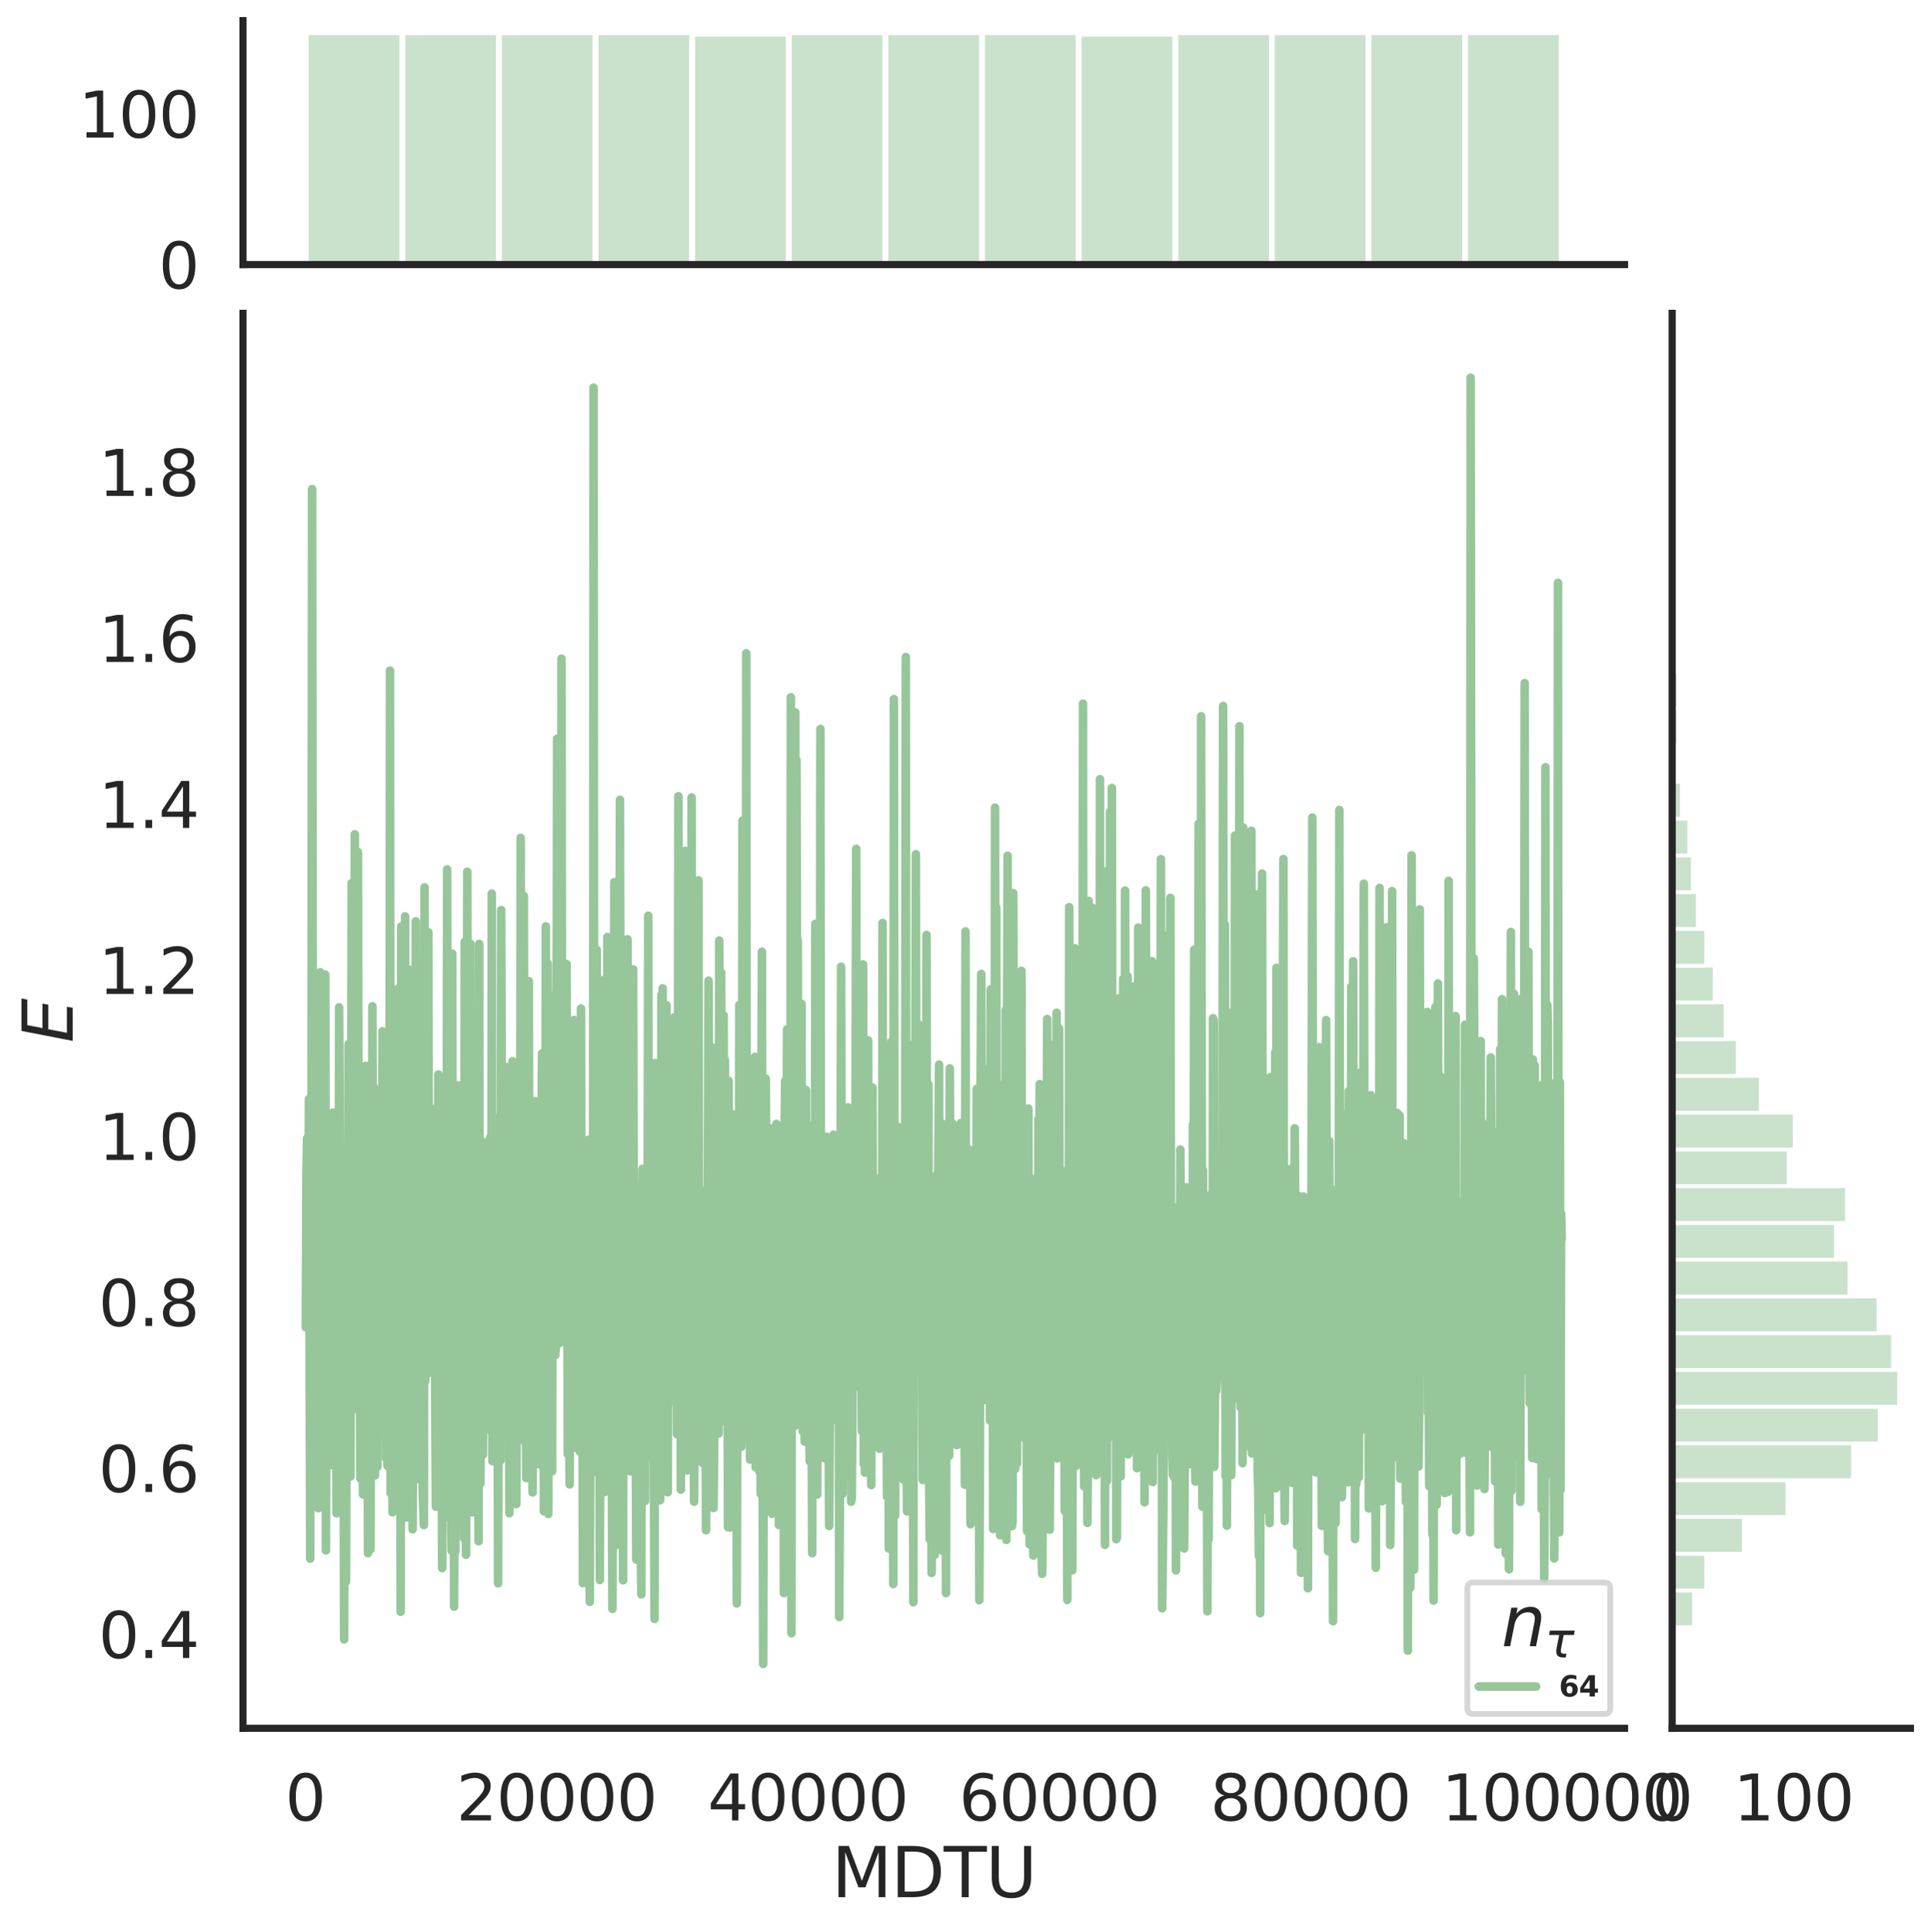 <?xml version="1.0" encoding="utf-8" standalone="no"?>
<!DOCTYPE svg PUBLIC "-//W3C//DTD SVG 1.1//EN"
  "http://www.w3.org/Graphics/SVG/1.1/DTD/svg11.dtd">
<svg height="675.079pt" version="1.1" viewBox="0 0 674.774 675.079" width="674.774pt" xmlns="http://www.w3.org/2000/svg" xmlns:xlink="http://www.w3.org/1999/xlink">
 <defs>
  <style type="text/css">*{stroke-linecap:butt;stroke-linejoin:round;}</style>
 </defs>
 <g id="figure_1">
  <g id="patch_1">
   <path d="M 0 675.079 
L 674.774 675.079 
L 674.774 0 
L 0 0 
z
" style="fill:#ffffff;"/>
  </g>
  <g id="axes_1">
   <g id="patch_2">
    <path d="M 84.914 603.86 
L 567.69 603.86 
L 567.69 109.485 
L 84.914 109.485 
z
" style="fill:none;"/>
   </g>
   <g id="matplotlib.axis_1">
    <g id="xtick_1">
     <g id="text_1">
      <!-- 0 -->
      <g style="fill:#262626;" transform="translate(99.64 636.077)scale(0.22 -0.22)">
       <defs>
        <path d="M 2034 4250 
Q 1547 4250 1301 3770 
Q 1056 3291 1056 2328 
Q 1056 1369 1301 889 
Q 1547 409 2034 409 
Q 2525 409 2770 889 
Q 3016 1369 3016 2328 
Q 3016 3291 2770 3770 
Q 2525 4250 2034 4250 
z
M 2034 4750 
Q 2819 4750 3233 4129 
Q 3647 3509 3647 2328 
Q 3647 1150 3233 529 
Q 2819 -91 2034 -91 
Q 1250 -91 836 529 
Q 422 1150 422 2328 
Q 422 3509 836 4129 
Q 1250 4750 2034 4750 
z
" id="DejaVuSans-30" transform="scale(0.016)"/>
       </defs>
       <use xlink:href="#DejaVuSans-30"/>
      </g>
     </g>
    </g>
    <g id="xtick_2">
     <g id="text_2">
      <!-- 20000 -->
      <g style="fill:#262626;" transform="translate(159.467 636.077)scale(0.22 -0.22)">
       <defs>
        <path d="M 1228 531 
L 3431 531 
L 3431 0 
L 469 0 
L 469 531 
Q 828 903 1448 1529 
Q 2069 2156 2228 2338 
Q 2531 2678 2651 2914 
Q 2772 3150 2772 3378 
Q 2772 3750 2511 3984 
Q 2250 4219 1831 4219 
Q 1534 4219 1204 4116 
Q 875 4013 500 3803 
L 500 4441 
Q 881 4594 1212 4672 
Q 1544 4750 1819 4750 
Q 2544 4750 2975 4387 
Q 3406 4025 3406 3419 
Q 3406 3131 3298 2873 
Q 3191 2616 2906 2266 
Q 2828 2175 2409 1742 
Q 1991 1309 1228 531 
z
" id="DejaVuSans-32" transform="scale(0.016)"/>
       </defs>
       <use xlink:href="#DejaVuSans-32"/>
       <use x="63.623" xlink:href="#DejaVuSans-30"/>
       <use x="127.246" xlink:href="#DejaVuSans-30"/>
       <use x="190.869" xlink:href="#DejaVuSans-30"/>
       <use x="254.492" xlink:href="#DejaVuSans-30"/>
      </g>
     </g>
    </g>
    <g id="xtick_3">
     <g id="text_3">
      <!-- 40000 -->
      <g style="fill:#262626;" transform="translate(247.288 636.077)scale(0.22 -0.22)">
       <defs>
        <path d="M 2419 4116 
L 825 1625 
L 2419 1625 
L 2419 4116 
z
M 2253 4666 
L 3047 4666 
L 3047 1625 
L 3713 1625 
L 3713 1100 
L 3047 1100 
L 3047 0 
L 2419 0 
L 2419 1100 
L 313 1100 
L 313 1709 
L 2253 4666 
z
" id="DejaVuSans-34" transform="scale(0.016)"/>
       </defs>
       <use xlink:href="#DejaVuSans-34"/>
       <use x="63.623" xlink:href="#DejaVuSans-30"/>
       <use x="127.246" xlink:href="#DejaVuSans-30"/>
       <use x="190.869" xlink:href="#DejaVuSans-30"/>
       <use x="254.492" xlink:href="#DejaVuSans-30"/>
      </g>
     </g>
    </g>
    <g id="xtick_4">
     <g id="text_4">
      <!-- 60000 -->
      <g style="fill:#262626;" transform="translate(335.109 636.077)scale(0.22 -0.22)">
       <defs>
        <path d="M 2113 2584 
Q 1688 2584 1439 2293 
Q 1191 2003 1191 1497 
Q 1191 994 1439 701 
Q 1688 409 2113 409 
Q 2538 409 2786 701 
Q 3034 994 3034 1497 
Q 3034 2003 2786 2293 
Q 2538 2584 2113 2584 
z
M 3366 4563 
L 3366 3988 
Q 3128 4100 2886 4159 
Q 2644 4219 2406 4219 
Q 1781 4219 1451 3797 
Q 1122 3375 1075 2522 
Q 1259 2794 1537 2939 
Q 1816 3084 2150 3084 
Q 2853 3084 3261 2657 
Q 3669 2231 3669 1497 
Q 3669 778 3244 343 
Q 2819 -91 2113 -91 
Q 1303 -91 875 529 
Q 447 1150 447 2328 
Q 447 3434 972 4092 
Q 1497 4750 2381 4750 
Q 2619 4750 2861 4703 
Q 3103 4656 3366 4563 
z
" id="DejaVuSans-36" transform="scale(0.016)"/>
       </defs>
       <use xlink:href="#DejaVuSans-36"/>
       <use x="63.623" xlink:href="#DejaVuSans-30"/>
       <use x="127.246" xlink:href="#DejaVuSans-30"/>
       <use x="190.869" xlink:href="#DejaVuSans-30"/>
       <use x="254.492" xlink:href="#DejaVuSans-30"/>
      </g>
     </g>
    </g>
    <g id="xtick_5">
     <g id="text_5">
      <!-- 80000 -->
      <g style="fill:#262626;" transform="translate(422.93 636.077)scale(0.22 -0.22)">
       <defs>
        <path d="M 2034 2216 
Q 1584 2216 1326 1975 
Q 1069 1734 1069 1313 
Q 1069 891 1326 650 
Q 1584 409 2034 409 
Q 2484 409 2743 651 
Q 3003 894 3003 1313 
Q 3003 1734 2745 1975 
Q 2488 2216 2034 2216 
z
M 1403 2484 
Q 997 2584 770 2862 
Q 544 3141 544 3541 
Q 544 4100 942 4425 
Q 1341 4750 2034 4750 
Q 2731 4750 3128 4425 
Q 3525 4100 3525 3541 
Q 3525 3141 3298 2862 
Q 3072 2584 2669 2484 
Q 3125 2378 3379 2068 
Q 3634 1759 3634 1313 
Q 3634 634 3220 271 
Q 2806 -91 2034 -91 
Q 1263 -91 848 271 
Q 434 634 434 1313 
Q 434 1759 690 2068 
Q 947 2378 1403 2484 
z
M 1172 3481 
Q 1172 3119 1398 2916 
Q 1625 2713 2034 2713 
Q 2441 2713 2670 2916 
Q 2900 3119 2900 3481 
Q 2900 3844 2670 4047 
Q 2441 4250 2034 4250 
Q 1625 4250 1398 4047 
Q 1172 3844 1172 3481 
z
" id="DejaVuSans-38" transform="scale(0.016)"/>
       </defs>
       <use xlink:href="#DejaVuSans-38"/>
       <use x="63.623" xlink:href="#DejaVuSans-30"/>
       <use x="127.246" xlink:href="#DejaVuSans-30"/>
       <use x="190.869" xlink:href="#DejaVuSans-30"/>
       <use x="254.492" xlink:href="#DejaVuSans-30"/>
      </g>
     </g>
    </g>
    <g id="xtick_6">
     <g id="text_6">
      <!-- 100000 -->
      <g style="fill:#262626;" transform="translate(503.753 636.077)scale(0.22 -0.22)">
       <defs>
        <path d="M 794 531 
L 1825 531 
L 1825 4091 
L 703 3866 
L 703 4441 
L 1819 4666 
L 2450 4666 
L 2450 531 
L 3481 531 
L 3481 0 
L 794 0 
L 794 531 
z
" id="DejaVuSans-31" transform="scale(0.016)"/>
       </defs>
       <use xlink:href="#DejaVuSans-31"/>
       <use x="63.623" xlink:href="#DejaVuSans-30"/>
       <use x="127.246" xlink:href="#DejaVuSans-30"/>
       <use x="190.869" xlink:href="#DejaVuSans-30"/>
       <use x="254.492" xlink:href="#DejaVuSans-30"/>
       <use x="318.115" xlink:href="#DejaVuSans-30"/>
      </g>
     </g>
    </g>
    <g id="text_7">
     <!-- MDTU -->
     <g style="fill:#262626;" transform="translate(290.596 662.888)scale(0.24 -0.24)">
      <defs>
       <path d="M 628 4666 
L 1569 4666 
L 2759 1491 
L 3956 4666 
L 4897 4666 
L 4897 0 
L 4281 0 
L 4281 4097 
L 3078 897 
L 2444 897 
L 1241 4097 
L 1241 0 
L 628 0 
L 628 4666 
z
" id="DejaVuSans-4d" transform="scale(0.016)"/>
       <path d="M 1259 4147 
L 1259 519 
L 2022 519 
Q 2988 519 3436 956 
Q 3884 1394 3884 2338 
Q 3884 3275 3436 3711 
Q 2988 4147 2022 4147 
L 1259 4147 
z
M 628 4666 
L 1925 4666 
Q 3281 4666 3915 4102 
Q 4550 3538 4550 2338 
Q 4550 1131 3912 565 
Q 3275 0 1925 0 
L 628 0 
L 628 4666 
z
" id="DejaVuSans-44" transform="scale(0.016)"/>
       <path d="M -19 4666 
L 3928 4666 
L 3928 4134 
L 2272 4134 
L 2272 0 
L 1638 0 
L 1638 4134 
L -19 4134 
L -19 4666 
z
" id="DejaVuSans-54" transform="scale(0.016)"/>
       <path d="M 556 4666 
L 1191 4666 
L 1191 1831 
Q 1191 1081 1462 751 
Q 1734 422 2344 422 
Q 2950 422 3222 751 
Q 3494 1081 3494 1831 
L 3494 4666 
L 4128 4666 
L 4128 1753 
Q 4128 841 3676 375 
Q 3225 -91 2344 -91 
Q 1459 -91 1007 375 
Q 556 841 556 1753 
L 556 4666 
z
" id="DejaVuSans-55" transform="scale(0.016)"/>
      </defs>
      <use xlink:href="#DejaVuSans-4d"/>
      <use x="86.279" xlink:href="#DejaVuSans-44"/>
      <use x="163.281" xlink:href="#DejaVuSans-54"/>
      <use x="224.365" xlink:href="#DejaVuSans-55"/>
     </g>
    </g>
   </g>
   <g id="matplotlib.axis_2">
    <g id="ytick_1">
     <g id="text_8">
      <!-- 0.4 -->
      <g style="fill:#262626;" transform="translate(34.428 579.322)scale(0.22 -0.22)">
       <defs>
        <path d="M 684 794 
L 1344 794 
L 1344 0 
L 684 0 
L 684 794 
z
" id="DejaVuSans-2e" transform="scale(0.016)"/>
       </defs>
       <use xlink:href="#DejaVuSans-30"/>
       <use x="63.623" xlink:href="#DejaVuSans-2e"/>
       <use x="95.41" xlink:href="#DejaVuSans-34"/>
      </g>
     </g>
    </g>
    <g id="ytick_2">
     <g id="text_9">
      <!-- 0.6 -->
      <g style="fill:#262626;" transform="translate(34.428 521.314)scale(0.22 -0.22)">
       <use xlink:href="#DejaVuSans-30"/>
       <use x="63.623" xlink:href="#DejaVuSans-2e"/>
       <use x="95.41" xlink:href="#DejaVuSans-36"/>
      </g>
     </g>
    </g>
    <g id="ytick_3">
     <g id="text_10">
      <!-- 0.8 -->
      <g style="fill:#262626;" transform="translate(34.428 463.305)scale(0.22 -0.22)">
       <use xlink:href="#DejaVuSans-30"/>
       <use x="63.623" xlink:href="#DejaVuSans-2e"/>
       <use x="95.41" xlink:href="#DejaVuSans-38"/>
      </g>
     </g>
    </g>
    <g id="ytick_4">
     <g id="text_11">
      <!-- 1.0 -->
      <g style="fill:#262626;" transform="translate(34.428 405.297)scale(0.22 -0.22)">
       <use xlink:href="#DejaVuSans-31"/>
       <use x="63.623" xlink:href="#DejaVuSans-2e"/>
       <use x="95.41" xlink:href="#DejaVuSans-30"/>
      </g>
     </g>
    </g>
    <g id="ytick_5">
     <g id="text_12">
      <!-- 1.2 -->
      <g style="fill:#262626;" transform="translate(34.428 347.289)scale(0.22 -0.22)">
       <use xlink:href="#DejaVuSans-31"/>
       <use x="63.623" xlink:href="#DejaVuSans-2e"/>
       <use x="95.41" xlink:href="#DejaVuSans-32"/>
      </g>
     </g>
    </g>
    <g id="ytick_6">
     <g id="text_13">
      <!-- 1.4 -->
      <g style="fill:#262626;" transform="translate(34.428 289.28)scale(0.22 -0.22)">
       <use xlink:href="#DejaVuSans-31"/>
       <use x="63.623" xlink:href="#DejaVuSans-2e"/>
       <use x="95.41" xlink:href="#DejaVuSans-34"/>
      </g>
     </g>
    </g>
    <g id="ytick_7">
     <g id="text_14">
      <!-- 1.6 -->
      <g style="fill:#262626;" transform="translate(34.428 231.272)scale(0.22 -0.22)">
       <use xlink:href="#DejaVuSans-31"/>
       <use x="63.623" xlink:href="#DejaVuSans-2e"/>
       <use x="95.41" xlink:href="#DejaVuSans-36"/>
      </g>
     </g>
    </g>
    <g id="ytick_8">
     <g id="text_15">
      <!-- 1.8 -->
      <g style="fill:#262626;" transform="translate(34.428 173.263)scale(0.22 -0.22)">
       <use xlink:href="#DejaVuSans-31"/>
       <use x="63.623" xlink:href="#DejaVuSans-2e"/>
       <use x="95.41" xlink:href="#DejaVuSans-38"/>
      </g>
     </g>
    </g>
    <g id="text_16">
     <!-- $E$ -->
     <g style="fill:#262626;" transform="translate(25.436 364.352)rotate(-90)scale(0.24 -0.24)">
      <defs>
       <path d="M 1081 4666 
L 4031 4666 
L 3928 4134 
L 1606 4134 
L 1338 2753 
L 3566 2753 
L 3463 2222 
L 1234 2222 
L 909 531 
L 3284 531 
L 3181 0 
L 172 0 
L 1081 4666 
z
" id="DejaVuSans-Oblique-45" transform="scale(0.016)"/>
      </defs>
      <use transform="translate(0 0.094)" xlink:href="#DejaVuSans-Oblique-45"/>
     </g>
    </g>
   </g>
   <g id="line2d_1">
    <path clip-path="url(#p101d3e3a4e)" d="M 106.859 463.78 
L 107.078 411.386 
L 107.298 397.753 
L 107.517 435.471 
L 107.737 444.17 
L 107.956 384.038 
L 108.396 544.611 
L 108.615 408.781 
L 108.835 404.137 
L 109.054 170.872 
L 109.274 355.616 
L 109.493 399.92 
L 109.713 514.421 
L 109.932 519.199 
L 110.372 378.316 
L 110.591 487.329 
L 110.811 391.553 
L 111.25 526.97 
L 111.689 432.684 
L 111.908 339.708 
L 112.128 498.087 
L 112.348 409.56 
L 112.567 387.756 
L 112.787 468.236 
L 113.006 380.24 
L 113.226 404.99 
L 113.445 513.756 
L 113.665 340.522 
L 113.884 541.72 
L 114.324 394.089 
L 114.543 402.789 
L 114.763 452.589 
L 114.982 441.746 
L 115.202 481.755 
L 115.641 418.116 
L 115.86 453.803 
L 116.08 511.916 
L 116.299 388.744 
L 116.519 478.472 
L 116.739 442.951 
L 116.958 429.4 
L 117.178 474.768 
L 117.397 417.764 
L 117.617 528.775 
L 117.836 476.683 
L 118.056 473.758 
L 118.275 516.272 
L 118.495 351.98 
L 118.715 398.724 
L 118.934 512.947 
L 119.154 458.318 
L 119.373 527.247 
L 119.593 411.209 
L 119.812 404.02 
L 120.251 572.814 
L 120.471 434.242 
L 120.691 446.826 
L 120.91 552.565 
L 121.13 470.377 
L 121.349 493.962 
L 121.569 502.33 
L 121.788 364.856 
L 122.008 508.017 
L 122.227 451.869 
L 122.447 515.923 
L 122.886 308.553 
L 123.106 492.742 
L 123.325 361.597 
L 123.545 418.624 
L 123.764 430.017 
L 123.984 291.5 
L 124.203 461.062 
L 124.423 454.203 
L 124.643 334.047 
L 124.862 429.131 
L 125.082 297.701 
L 125.301 401.238 
L 125.521 387.998 
L 125.74 476.461 
L 125.96 516.638 
L 126.179 455.883 
L 126.399 482.531 
L 126.618 443.771 
L 126.838 522.147 
L 127.058 449.378 
L 127.277 511.568 
L 127.497 476.45 
L 127.716 372.415 
L 128.155 484.384 
L 128.375 464.383 
L 128.594 542.682 
L 128.814 494.973 
L 129.034 392.373 
L 129.253 497.242 
L 129.473 541.33 
L 129.692 453.579 
L 129.912 499.664 
L 130.131 351.587 
L 130.351 432.862 
L 130.57 379.771 
L 131.01 515.553 
L 131.229 448.744 
L 131.449 446.292 
L 131.668 381.301 
L 131.888 512.505 
L 132.107 443.906 
L 132.327 450.62 
L 132.546 439.878 
L 132.766 440.292 
L 132.986 437.061 
L 133.205 467.006 
L 133.425 462.731 
L 133.644 360.348 
L 133.864 475.648 
L 134.083 420.617 
L 134.303 477.972 
L 134.522 393.649 
L 134.742 431.598 
L 134.962 509.619 
L 135.181 451.537 
L 135.401 512.15 
L 135.62 406.178 
L 135.84 500.44 
L 136.059 496.094 
L 136.279 234.321 
L 136.498 521.704 
L 136.718 436.183 
L 136.937 445.761 
L 137.157 528.401 
L 137.377 488.789 
L 137.596 480.981 
L 137.816 483.021 
L 138.035 384.628 
L 138.474 519.319 
L 138.913 440.388 
L 139.133 345.39 
L 139.353 471.015 
L 139.572 433.797 
L 139.792 461.008 
L 140.011 563.148 
L 140.231 323.722 
L 140.67 483.713 
L 140.889 342.098 
L 141.109 338.877 
L 141.329 482.258 
L 141.548 320.175 
L 141.768 530.29 
L 142.207 496.276 
L 142.426 510.44 
L 142.646 426.306 
L 142.865 472.064 
L 143.085 338.806 
L 143.305 504.797 
L 143.524 461.794 
L 143.744 459.998 
L 143.963 509.892 
L 144.183 534.336 
L 144.402 488.251 
L 144.841 460.432 
L 145.061 494.248 
L 145.281 321.936 
L 145.5 395.108 
L 145.72 403.182 
L 145.939 516.758 
L 146.159 375.616 
L 146.378 493.092 
L 146.598 505.654 
L 146.817 424.434 
L 147.037 482.838 
L 147.256 507.591 
L 147.476 400.123 
L 147.696 521.259 
L 148.135 532.881 
L 148.354 310.026 
L 148.574 482.685 
L 148.793 455.918 
L 149.013 445.082 
L 149.232 469.053 
L 149.452 479.924 
L 149.672 325.691 
L 149.891 433.508 
L 150.111 460.891 
L 150.55 416.582 
L 150.769 471.771 
L 150.989 403.543 
L 151.208 477.86 
L 151.428 406.609 
L 151.648 443.012 
L 151.867 387.558 
L 152.087 485.313 
L 152.306 526.436 
L 152.526 434.83 
L 152.745 525.218 
L 152.965 515.966 
L 153.184 375.415 
L 153.624 505.106 
L 154.063 424.765 
L 154.502 547.895 
L 154.721 523.68 
L 154.941 458.628 
L 155.16 495.458 
L 155.38 494.847 
L 155.6 407.29 
L 155.819 492.783 
L 156.039 447.437 
L 156.258 303.771 
L 156.478 442.969 
L 156.697 339.518 
L 157.136 530.31 
L 157.356 461.952 
L 157.575 472.225 
L 157.795 541.77 
L 158.015 333.189 
L 158.234 453.914 
L 158.454 389.462 
L 158.673 561.38 
L 158.893 507.381 
L 159.112 542.06 
L 159.332 504.237 
L 159.551 496.627 
L 159.771 499.209 
L 159.991 475.784 
L 160.21 379.233 
L 160.649 462.64 
L 160.869 494.533 
L 161.088 449.784 
L 161.308 498.285 
L 161.527 485.406 
L 161.747 496.644 
L 161.967 490.119 
L 162.186 537.586 
L 162.406 329.033 
L 162.845 543.224 
L 163.284 304.581 
L 163.503 430.969 
L 163.723 493.004 
L 163.943 506.784 
L 164.162 436.463 
L 164.382 329.743 
L 164.601 438.653 
L 164.821 464.803 
L 165.04 528.442 
L 165.26 453.372 
L 165.479 454.559 
L 165.699 477.149 
L 165.919 436.328 
L 166.138 490.809 
L 166.358 450.576 
L 166.577 500.163 
L 166.797 462.188 
L 167.236 538.522 
L 167.455 329.81 
L 167.675 491.756 
L 167.894 518.374 
L 168.114 420.926 
L 168.334 415.836 
L 168.553 398.889 
L 168.773 508.297 
L 168.992 462.063 
L 169.212 459.557 
L 169.431 443.348 
L 169.651 444.972 
L 169.87 493.77 
L 170.31 435.257 
L 170.529 437.386 
L 170.749 438.144 
L 170.968 426.009 
L 171.188 398.036 
L 171.407 397.15 
L 171.627 500.05 
L 171.846 312.211 
L 172.066 510.522 
L 172.286 390.16 
L 172.505 491.272 
L 172.725 499.433 
L 172.944 488.879 
L 173.164 492.507 
L 173.383 485.343 
L 173.603 434.509 
L 173.822 450.55 
L 174.042 553.231 
L 174.262 459.168 
L 174.481 460.835 
L 174.701 408.206 
L 174.92 510.274 
L 175.14 318.003 
L 175.359 388.384 
L 175.579 388.739 
L 175.798 401.15 
L 176.018 373.672 
L 176.238 424.464 
L 176.677 450.123 
L 177.116 372.842 
L 177.335 451.355 
L 177.555 382.242 
L 177.774 421.438 
L 177.994 528.732 
L 178.213 426.124 
L 178.433 421.543 
L 178.653 461.789 
L 178.872 396.898 
L 179.092 370.796 
L 179.311 511.945 
L 179.531 441.989 
L 179.75 499.946 
L 179.97 518.585 
L 180.189 435.907 
L 180.409 525.547 
L 180.629 470.78 
L 180.848 489.091 
L 181.287 414.075 
L 181.507 464.315 
L 181.726 462.615 
L 181.946 292.763 
L 182.165 424.364 
L 182.605 503.059 
L 183.044 313.033 
L 183.263 441.227 
L 183.483 484.557 
L 183.702 489.273 
L 183.922 516.45 
L 184.141 472.695 
L 184.361 472.367 
L 184.581 434.903 
L 184.8 342.827 
L 185.02 477.242 
L 185.239 488.147 
L 185.459 385.902 
L 185.678 516.243 
L 185.898 474.952 
L 186.117 521.469 
L 186.337 410.159 
L 186.776 492.394 
L 186.996 384.744 
L 187.215 480.622 
L 187.435 394.653 
L 187.654 473.421 
L 187.874 452.784 
L 188.093 407.982 
L 188.313 415.542 
L 188.532 511.695 
L 188.752 433.427 
L 188.972 464.626 
L 189.191 398.71 
L 189.411 368.068 
L 189.63 371.926 
L 190.069 528.034 
L 190.289 447.586 
L 190.508 468.454 
L 190.728 323.68 
L 190.948 504.275 
L 191.387 336.678 
L 191.606 528.993 
L 191.826 347.317 
L 192.045 502.004 
L 192.265 468.806 
L 192.484 481.521 
L 192.704 422.528 
L 192.924 514.081 
L 193.143 391.638 
L 193.363 397.453 
L 193.582 447.198 
L 193.802 391.972 
L 194.021 473.496 
L 194.241 470.716 
L 194.46 388.397 
L 194.68 258.135 
L 195.119 465.848 
L 195.339 459.244 
L 195.558 469.304 
L 195.778 365.475 
L 195.997 425.015 
L 196.217 230.141 
L 196.436 431.905 
L 196.656 443.485 
L 196.876 441.153 
L 197.095 377.688 
L 197.315 443.955 
L 197.534 463.33 
L 197.754 456.323 
L 197.973 336.852 
L 198.412 508.149 
L 198.632 491.659 
L 198.851 499.37 
L 199.071 518.668 
L 199.291 431.585 
L 199.51 471.009 
L 199.73 399.439 
L 199.949 483.644 
L 200.169 468.147 
L 200.388 492.116 
L 200.608 356.42 
L 200.827 447.783 
L 201.047 404.586 
L 201.267 505.923 
L 201.486 406.393 
L 201.706 504.992 
L 201.925 425.03 
L 202.145 472.544 
L 202.364 473.558 
L 202.584 507.146 
L 203.023 352.372 
L 203.243 494.722 
L 203.462 421.267 
L 203.682 553.163 
L 204.121 404.201 
L 204.34 494.636 
L 204.56 515.805 
L 204.779 505.1 
L 204.999 438.701 
L 205.219 536.923 
L 205.438 419.343 
L 205.658 398.193 
L 205.877 525.626 
L 206.097 559.686 
L 206.316 498.861 
L 206.536 503.642 
L 206.755 462.188 
L 206.975 482.425 
L 207.195 514.469 
L 207.414 135.442 
L 207.634 416.773 
L 207.853 410.674 
L 208.073 490.804 
L 208.512 331.824 
L 208.731 465.854 
L 208.951 503.823 
L 209.17 428.049 
L 209.39 462.978 
L 209.61 552.095 
L 210.268 342.512 
L 210.488 474.5 
L 210.707 445.735 
L 210.927 499.571 
L 211.146 521.386 
L 211.366 458.187 
L 211.586 429.955 
L 211.805 448.886 
L 212.025 505.698 
L 212.244 327.387 
L 212.464 450.593 
L 212.683 454.346 
L 212.903 478.763 
L 213.122 458.52 
L 213.342 456.905 
L 213.562 454.309 
L 214.001 562.154 
L 214.22 513.219 
L 214.44 497.132 
L 214.659 308.219 
L 214.879 540.153 
L 215.098 484.538 
L 215.318 481.03 
L 215.538 467.584 
L 215.757 424.991 
L 215.977 490.611 
L 216.196 467.579 
L 216.635 279.452 
L 217.074 468.769 
L 217.294 341.303 
L 217.733 552.167 
L 217.953 404.821 
L 218.172 485.197 
L 218.611 421.425 
L 218.831 409.024 
L 219.05 407.851 
L 219.27 328.198 
L 219.489 499.053 
L 219.709 371.772 
L 219.929 486.971 
L 220.148 453.522 
L 220.368 514.091 
L 220.587 468.752 
L 220.807 484.91 
L 221.026 485.662 
L 221.246 338.688 
L 221.685 512.02 
L 221.905 444.329 
L 222.344 544.927 
L 222.563 417.17 
L 222.783 485.347 
L 223.002 511.518 
L 223.222 420.024 
L 223.661 487.484 
L 223.881 537.718 
L 224.1 557.079 
L 224.32 422.964 
L 224.539 408.409 
L 224.978 508.678 
L 225.198 487.66 
L 225.417 524.486 
L 225.637 416.794 
L 225.857 509.273 
L 226.296 431.997 
L 226.515 319.969 
L 226.735 487.889 
L 226.954 385.303 
L 227.174 414.918 
L 227.393 477.745 
L 227.613 497.564 
L 227.833 487.447 
L 228.052 496.469 
L 228.272 480.728 
L 228.491 503.121 
L 228.711 565.658 
L 228.93 371.422 
L 229.15 420.638 
L 229.369 422.079 
L 229.589 506.216 
L 229.808 465.186 
L 230.028 467.648 
L 230.248 446.029 
L 230.687 524.193 
L 230.906 515.213 
L 231.126 347.667 
L 231.345 413.005 
L 231.565 345.345 
L 231.784 485.3 
L 232.004 455.902 
L 232.224 477.689 
L 232.443 384.523 
L 232.663 417.523 
L 232.882 351.189 
L 233.102 470 
L 233.321 521.412 
L 233.76 421.827 
L 233.98 383.778 
L 234.2 421.503 
L 234.419 421.543 
L 234.639 489.383 
L 234.858 423.463 
L 235.297 459.666 
L 235.517 458.359 
L 235.736 355.406 
L 235.956 451.925 
L 236.176 470.557 
L 236.395 419.497 
L 236.615 501.169 
L 236.834 436.307 
L 237.054 278.194 
L 237.273 439.399 
L 237.493 327.706 
L 237.712 466.99 
L 237.932 520.487 
L 238.151 394.747 
L 238.371 509.561 
L 238.591 456.83 
L 238.81 467.053 
L 239.03 325.698 
L 239.249 451.289 
L 239.469 297.323 
L 239.908 436.485 
L 240.127 513.77 
L 240.347 471.742 
L 240.567 462.893 
L 240.786 444.146 
L 241.006 487.619 
L 241.225 430.244 
L 241.445 486.832 
L 241.664 278.609 
L 241.884 374.181 
L 242.543 524.698 
L 242.762 498.853 
L 242.982 377.888 
L 243.201 488.393 
L 243.421 486.325 
L 243.64 477.411 
L 243.86 441.737 
L 244.079 307.59 
L 244.299 485.604 
L 244.738 418.214 
L 245.177 496.854 
L 245.397 498.316 
L 245.616 511.263 
L 245.836 502.643 
L 246.055 479.477 
L 246.275 415.975 
L 246.495 461.015 
L 246.714 534.676 
L 247.153 481.728 
L 247.592 342.65 
L 247.812 422.757 
L 248.031 419.396 
L 248.47 470.909 
L 248.69 486.246 
L 248.91 366.02 
L 249.349 526.904 
L 249.568 503.905 
L 249.788 452.89 
L 250.007 489.794 
L 250.227 398.663 
L 250.446 453.041 
L 250.666 387.608 
L 250.886 398.651 
L 251.105 500.88 
L 251.325 328.648 
L 251.544 370.405 
L 251.764 458.352 
L 251.983 339.801 
L 252.203 374.068 
L 252.422 458.028 
L 252.642 371.628 
L 252.862 354.771 
L 253.081 445.627 
L 253.301 370.403 
L 253.52 420.153 
L 253.74 496.837 
L 254.179 456.084 
L 254.398 533.616 
L 254.618 377.656 
L 254.838 524.064 
L 255.057 533.729 
L 255.277 452.197 
L 255.716 511.457 
L 255.935 511.32 
L 256.155 389.392 
L 256.374 519.174 
L 256.594 514.57 
L 256.814 466.921 
L 257.033 469.342 
L 257.253 389.478 
L 257.472 560.244 
L 257.692 464.844 
L 258.131 479.05 
L 258.35 351.194 
L 258.57 366.464 
L 258.789 492.83 
L 259.009 505.538 
L 259.229 455.255 
L 259.448 286.741 
L 259.668 417.906 
L 259.887 481.312 
L 260.107 457.905 
L 260.326 418.942 
L 260.546 469.569 
L 260.765 228.248 
L 260.985 477.313 
L 261.205 473.984 
L 261.424 502.636 
L 261.644 478.521 
L 261.863 415.879 
L 262.083 509.964 
L 262.302 417.57 
L 262.741 507.381 
L 262.961 458.387 
L 263.181 491.194 
L 263.4 484.132 
L 263.62 467.705 
L 263.839 369.261 
L 264.059 512.668 
L 264.498 391.616 
L 264.937 489.677 
L 265.157 399.184 
L 265.376 514.155 
L 265.596 420.541 
L 265.815 521.99 
L 266.035 388.925 
L 266.254 332.534 
L 266.474 500.89 
L 266.693 581.388 
L 266.913 478.342 
L 267.352 525.682 
L 267.572 376.897 
L 267.791 404.695 
L 268.011 519.538 
L 268.23 506.406 
L 268.45 444.288 
L 268.669 502.76 
L 268.889 458.65 
L 269.108 484.174 
L 269.328 394.251 
L 269.548 497.36 
L 269.767 528.913 
L 269.987 487.738 
L 270.206 522.277 
L 270.426 404.952 
L 270.645 528.043 
L 270.865 470.036 
L 271.084 506.519 
L 271.304 392.686 
L 271.524 469.795 
L 271.743 434.092 
L 272.182 532.844 
L 272.402 429.524 
L 272.621 500.464 
L 273.06 483.766 
L 273.28 416.583 
L 273.5 478.551 
L 273.719 397.138 
L 273.939 556.637 
L 274.158 396.462 
L 274.378 377.705 
L 274.597 439.616 
L 274.817 408.43 
L 275.036 359.673 
L 275.256 506.728 
L 275.476 435.686 
L 275.695 469.024 
L 275.915 532.602 
L 276.134 508.998 
L 276.354 243.622 
L 276.573 570.678 
L 276.793 298.273 
L 277.012 491.981 
L 277.232 392.483 
L 277.671 498.333 
L 277.891 248.916 
L 278.11 429.074 
L 278.33 265.479 
L 278.549 359.799 
L 278.769 328.441 
L 279.208 495.671 
L 279.427 434.148 
L 279.867 489.049 
L 280.086 350.736 
L 280.306 459.224 
L 280.525 500.133 
L 280.745 477.417 
L 280.964 438.183 
L 281.184 503.719 
L 281.623 380.838 
L 281.843 463.085 
L 282.062 392.893 
L 282.282 405.189 
L 282.501 501.915 
L 282.721 496.209 
L 282.94 510.561 
L 283.16 402.673 
L 283.379 480.223 
L 283.599 494.364 
L 283.819 542.695 
L 284.038 406.627 
L 284.258 412.045 
L 284.477 442.366 
L 284.697 496.067 
L 284.916 322.805 
L 285.136 424.849 
L 285.355 374.492 
L 285.575 522.206 
L 285.795 418.423 
L 286.014 488.6 
L 286.234 505.515 
L 286.453 437.134 
L 286.673 254.725 
L 286.892 463.464 
L 287.112 399.307 
L 287.551 490.834 
L 287.771 410.89 
L 287.99 478.338 
L 288.21 509.535 
L 288.429 431.241 
L 288.649 455.996 
L 288.868 397.193 
L 289.088 418.383 
L 289.307 503.777 
L 289.527 496.975 
L 289.746 533.192 
L 289.966 497.952 
L 290.186 426.238 
L 290.405 481.723 
L 290.844 495.045 
L 291.283 396.445 
L 291.503 427.709 
L 291.722 406.934 
L 292.381 487.632 
L 292.601 428.955 
L 292.82 496.652 
L 293.04 425.33 
L 293.259 565.004 
L 293.479 528.757 
L 293.918 337.794 
L 294.357 522.014 
L 294.796 387.799 
L 295.016 491.426 
L 295.235 394.055 
L 295.455 500.961 
L 295.674 457.455 
L 295.894 482.241 
L 296.114 465.559 
L 296.333 386.925 
L 296.553 413.742 
L 296.772 397.85 
L 297.431 524.713 
L 297.65 523.417 
L 297.87 494.067 
L 298.09 420.981 
L 298.309 442.024 
L 298.529 446.093 
L 298.748 474.904 
L 299.187 296.581 
L 299.407 484.436 
L 299.626 345.655 
L 299.846 438.83 
L 300.065 376.411 
L 300.285 410.687 
L 300.505 397.814 
L 301.163 500.031 
L 301.383 476.04 
L 301.602 336.983 
L 301.822 511.539 
L 302.041 399.445 
L 302.261 514.559 
L 302.7 458.15 
L 302.92 472.777 
L 303.139 364.444 
L 303.359 363.53 
L 303.578 499.737 
L 303.798 499.467 
L 304.237 463.743 
L 304.457 518.875 
L 304.676 403.328 
L 304.896 379.99 
L 305.115 475.756 
L 305.335 431.995 
L 305.554 485.055 
L 305.993 447.84 
L 306.213 462.478 
L 306.433 411.807 
L 306.652 499.117 
L 306.872 493.699 
L 307.091 461.147 
L 307.311 506.212 
L 307.53 428.174 
L 307.75 443.703 
L 308.189 490.929 
L 308.409 322.488 
L 308.628 452.163 
L 308.848 486.317 
L 309.067 484.266 
L 309.287 456.451 
L 309.506 465.769 
L 309.726 469.491 
L 309.945 522.863 
L 310.165 410.973 
L 310.384 430.172 
L 310.604 541.074 
L 310.824 427.715 
L 311.043 486.615 
L 311.482 363.968 
L 311.702 494.031 
L 311.921 443.981 
L 312.141 553.478 
L 312.36 244.25 
L 312.58 440.064 
L 312.8 529.546 
L 313.019 457.707 
L 313.239 476.737 
L 313.458 471.19 
L 313.897 393.729 
L 314.117 403.538 
L 314.556 481.856 
L 314.776 450.29 
L 314.995 474.08 
L 315.434 448.503 
L 315.654 516.928 
L 316.093 440.306 
L 316.312 407.587 
L 316.532 229.569 
L 316.752 508.552 
L 316.971 528.067 
L 317.191 459.961 
L 317.41 438.156 
L 317.63 507.021 
L 317.849 413.573 
L 318.069 479.204 
L 318.288 511.498 
L 318.728 391.089 
L 319.167 559.834 
L 319.386 374.693 
L 319.606 364.352 
L 319.825 392.012 
L 320.045 298.461 
L 320.264 457.663 
L 320.484 374.654 
L 320.703 374.9 
L 320.923 374.343 
L 321.143 358.016 
L 321.362 405.931 
L 321.582 359.307 
L 321.801 468.825 
L 322.021 468.426 
L 322.24 474.288 
L 322.46 517.104 
L 322.899 397.998 
L 323.338 487.337 
L 323.558 505.979 
L 323.777 326.68 
L 323.997 483.325 
L 324.216 504.073 
L 324.436 378.901 
L 324.655 513.466 
L 324.875 537.83 
L 325.095 535.546 
L 325.314 416.287 
L 325.534 549.596 
L 325.753 527.084 
L 326.192 428.426 
L 326.412 429.906 
L 326.631 543.284 
L 326.851 457.821 
L 327.071 503.63 
L 327.29 410.597 
L 327.51 447.692 
L 328.168 371.974 
L 328.388 540.842 
L 328.607 459.123 
L 328.827 483.12 
L 329.047 474.53 
L 329.266 541.821 
L 329.486 392.68 
L 329.705 482.601 
L 329.925 407.636 
L 330.144 470.421 
L 330.364 426.299 
L 330.583 556.637 
L 330.803 409.772 
L 331.022 486.871 
L 331.462 507.409 
L 331.681 508.67 
L 331.901 373.296 
L 332.12 415.972 
L 332.559 442.243 
L 332.998 392.682 
L 333.218 474.278 
L 333.438 483.143 
L 333.657 500.571 
L 333.877 435.516 
L 334.096 460.831 
L 334.316 504.919 
L 334.535 486.563 
L 334.755 500.541 
L 334.974 411.606 
L 335.194 485.908 
L 335.633 476.139 
L 335.853 392.353 
L 336.072 439.806 
L 336.292 433.923 
L 336.511 470.508 
L 336.731 468.655 
L 336.95 473.917 
L 337.17 518.754 
L 337.39 325.458 
L 337.609 512.089 
L 337.829 482.45 
L 338.048 493.568 
L 338.268 462.739 
L 338.487 413.229 
L 338.707 401.677 
L 338.926 492.887 
L 339.146 532.579 
L 339.366 449.295 
L 339.585 456.447 
L 339.805 448.279 
L 340.024 416.217 
L 340.244 452.872 
L 340.463 409.207 
L 340.902 520.817 
L 341.341 380.471 
L 341.561 462.029 
L 341.781 497.723 
L 342 466.328 
L 342.22 559.137 
L 342.439 506.794 
L 342.659 381.541 
L 342.878 340.277 
L 343.098 413.447 
L 343.317 392.631 
L 343.757 436.428 
L 343.976 402.589 
L 344.196 489.143 
L 344.415 434.379 
L 344.854 443.369 
L 345.074 475.538 
L 345.293 434.715 
L 345.513 373.226 
L 345.952 496.364 
L 346.172 345.696 
L 346.391 364.432 
L 346.611 464.669 
L 346.83 376.976 
L 347.05 534.236 
L 347.269 421.058 
L 347.489 478.182 
L 347.709 282.212 
L 347.928 454.253 
L 348.148 317.284 
L 348.367 524.797 
L 348.587 472.763 
L 348.806 480.4 
L 349.026 453.451 
L 349.245 485.002 
L 349.465 536.424 
L 349.685 531.182 
L 350.124 479.081 
L 350.343 379.125 
L 350.563 486.428 
L 350.782 382.023 
L 351.002 392.237 
L 351.221 482.562 
L 351.441 352.931 
L 351.66 538.073 
L 351.88 368.139 
L 352.1 298.995 
L 352.319 462.754 
L 352.539 428.296 
L 352.758 495.962 
L 352.978 456.152 
L 353.197 522.558 
L 353.417 388.979 
L 353.636 533.222 
L 353.856 531.423 
L 354.076 312.058 
L 354.734 513.273 
L 355.173 399.006 
L 355.393 511.388 
L 355.612 407.635 
L 355.832 433.611 
L 356.052 348.148 
L 356.271 353.923 
L 356.491 380.034 
L 356.71 489.007 
L 356.93 339.227 
L 357.149 475.434 
L 357.588 501.351 
L 357.808 485.367 
L 358.028 454.434 
L 358.247 502.695 
L 358.467 495.434 
L 358.686 477.212 
L 358.906 535.006 
L 359.125 500.558 
L 359.345 387.331 
L 359.784 539.598 
L 360.003 482.515 
L 360.223 512.848 
L 360.443 488.662 
L 360.662 411.921 
L 361.101 543.52 
L 361.321 421.644 
L 361.54 489.334 
L 361.76 420.698 
L 361.979 453.549 
L 362.419 431.311 
L 362.638 517.726 
L 362.858 391.091 
L 363.077 462.839 
L 363.297 378.788 
L 363.516 430.008 
L 363.736 520.737 
L 363.955 541.922 
L 364.175 549.906 
L 364.395 529.637 
L 364.614 454.717 
L 365.273 498.11 
L 365.492 530.433 
L 365.931 356.068 
L 366.151 498.638 
L 366.371 370.037 
L 366.81 534.496 
L 367.029 497.968 
L 367.249 493.466 
L 367.468 483.756 
L 367.688 485.668 
L 367.907 464.409 
L 368.127 365.076 
L 368.347 464.027 
L 368.566 438.149 
L 368.786 476.971 
L 369.005 473.416 
L 369.225 353.86 
L 369.444 509.581 
L 369.664 470.876 
L 369.883 455.924 
L 370.103 359.314 
L 370.322 479.779 
L 370.542 423.908 
L 370.762 502.983 
L 370.981 467.12 
L 371.201 467.442 
L 371.42 409.612 
L 372.079 527.925 
L 372.298 444.225 
L 372.518 409.196 
L 372.738 450.557 
L 372.957 559.012 
L 373.177 462.047 
L 373.396 507.631 
L 373.616 316.951 
L 374.055 480.378 
L 374.274 474.779 
L 374.494 389.491 
L 374.714 548.666 
L 374.933 439.354 
L 375.153 480.739 
L 375.372 499.01 
L 375.592 331.35 
L 376.031 512.184 
L 376.25 425.992 
L 376.47 433.135 
L 376.69 376.079 
L 376.909 488.604 
L 377.129 487.916 
L 377.348 471.339 
L 377.568 504.639 
L 377.787 505.018 
L 378.007 342.114 
L 378.226 417.3 
L 378.446 245.86 
L 378.666 493.119 
L 378.885 519.426 
L 379.105 416.538 
L 379.324 497.523 
L 379.544 476.983 
L 379.763 382.035 
L 379.983 532.113 
L 380.202 504.93 
L 380.422 314.757 
L 380.641 341.676 
L 381.081 477.944 
L 381.52 416.844 
L 381.739 317.238 
L 381.959 423.779 
L 382.178 418.811 
L 382.398 436.133 
L 382.617 379.711 
L 382.837 488.745 
L 383.057 515.46 
L 383.276 385.599 
L 383.496 426.506 
L 383.715 388.001 
L 384.154 514.078 
L 384.374 272.267 
L 384.593 490.096 
L 384.813 498.198 
L 385.033 368.331 
L 385.252 425.749 
L 385.472 385.797 
L 385.691 479.89 
L 385.911 440.541 
L 386.13 539.805 
L 386.35 401.725 
L 386.569 433.619 
L 386.789 517.499 
L 387.009 436.277 
L 387.228 303.952 
L 387.448 464.045 
L 387.667 502.111 
L 387.887 283.625 
L 388.106 474.869 
L 388.545 275.327 
L 388.765 458.657 
L 389.204 474.613 
L 389.424 428.269 
L 389.643 429.471 
L 389.863 400.907 
L 390.082 537.82 
L 390.302 537.244 
L 390.521 457.577 
L 390.741 482.301 
L 390.96 467.926 
L 391.18 348.749 
L 391.619 515.87 
L 391.839 435.346 
L 392.058 446.932 
L 392.497 342.044 
L 392.717 400.289 
L 392.936 505.735 
L 393.156 311.172 
L 393.376 386.548 
L 393.595 419.977 
L 393.815 474.703 
L 394.034 341.128 
L 394.254 508.15 
L 394.473 505.203 
L 394.693 416.41 
L 394.912 488.531 
L 395.132 435.3 
L 395.352 472.262 
L 395.791 496.056 
L 396.01 381.199 
L 396.23 486.121 
L 396.449 344.596 
L 396.669 398.891 
L 396.888 419.537 
L 397.108 364.886 
L 397.328 513.003 
L 397.547 451.354 
L 397.767 324.085 
L 397.986 482.803 
L 398.206 479.814 
L 398.645 427.64 
L 398.864 447.302 
L 399.084 447.046 
L 399.304 332.629 
L 399.523 439.441 
L 399.743 403.013 
L 399.962 524.915 
L 400.401 311.086 
L 400.621 389.811 
L 400.84 424.093 
L 401.06 383.214 
L 401.279 393.877 
L 401.499 483.693 
L 401.719 501.457 
L 401.938 404.093 
L 402.158 485.23 
L 402.377 497.229 
L 402.597 335.836 
L 402.816 517.864 
L 403.036 441.379 
L 403.255 404.785 
L 403.475 444.183 
L 403.695 403.298 
L 403.914 394.72 
L 404.353 463.12 
L 404.573 462.08 
L 404.792 387.305 
L 405.012 469.054 
L 405.231 506.632 
L 405.671 300.191 
L 405.89 401.116 
L 406.11 561.964 
L 406.549 527.175 
L 406.768 419.42 
L 406.988 420.636 
L 407.207 414.71 
L 407.427 478.052 
L 407.866 326.918 
L 408.086 441.197 
L 408.305 475.267 
L 408.525 468.362 
L 408.964 313.717 
L 409.183 422.086 
L 409.403 422.311 
L 409.623 507.896 
L 409.842 515.295 
L 410.062 459.498 
L 410.281 516.16 
L 410.501 488.615 
L 410.72 421.928 
L 410.94 548.687 
L 411.159 479.527 
L 411.379 477.11 
L 411.598 503.435 
L 411.818 428.178 
L 412.038 478.683 
L 412.257 500.805 
L 412.477 401.669 
L 412.696 442.151 
L 412.916 441.788 
L 413.135 539.73 
L 413.574 445.965 
L 413.794 541.046 
L 414.014 508.133 
L 414.233 423.421 
L 414.453 480.558 
L 414.672 414.861 
L 414.892 471.059 
L 415.111 454.146 
L 415.331 511.717 
L 415.55 455.488 
L 415.77 482.378 
L 415.99 429.202 
L 416.209 433.795 
L 416.429 505.89 
L 416.648 487.817 
L 416.868 393.029 
L 417.087 451.85 
L 417.307 331.839 
L 417.526 492.345 
L 417.746 517.69 
L 418.185 420.719 
L 418.405 476.129 
L 418.624 442.948 
L 418.844 287.806 
L 419.063 470.827 
L 419.283 464.601 
L 419.502 509.778 
L 419.722 250.266 
L 420.161 526.452 
L 420.381 408.88 
L 420.6 498.635 
L 420.82 458.516 
L 421.039 467.881 
L 421.259 442.539 
L 421.478 491.153 
L 421.698 493.83 
L 421.917 562.995 
L 422.137 469.211 
L 422.357 537.78 
L 422.576 471.225 
L 422.796 463.827 
L 423.015 417.492 
L 423.235 489.871 
L 423.454 461.333 
L 423.674 505.475 
L 423.893 355.762 
L 424.113 356.375 
L 424.333 512.527 
L 424.552 489.565 
L 424.772 439.77 
L 424.991 486.053 
L 425.211 482.58 
L 425.869 420.914 
L 426.089 457.817 
L 426.309 419.145 
L 426.528 457.354 
L 426.748 470.819 
L 426.967 412.671 
L 427.187 405.505 
L 427.406 246.668 
L 427.626 393.433 
L 428.065 323.147 
L 428.285 515.734 
L 428.504 477.512 
L 428.724 533.069 
L 428.943 468.388 
L 429.163 447.729 
L 429.382 512.736 
L 429.602 386.169 
L 430.041 484.949 
L 430.261 515.438 
L 430.48 419.503 
L 430.7 430.94 
L 430.919 353.391 
L 431.139 482.154 
L 431.358 451.884 
L 431.578 291.927 
L 432.017 433.801 
L 432.236 488.618 
L 432.456 345.638 
L 432.895 477.075 
L 433.115 253.723 
L 433.334 467.187 
L 433.554 491.809 
L 433.993 376.901 
L 434.212 511.229 
L 434.432 289.124 
L 434.652 493.435 
L 434.871 486.874 
L 435.091 402.84 
L 435.31 382.044 
L 435.53 505.349 
L 435.749 425.765 
L 435.969 493.203 
L 436.188 488.728 
L 436.408 359.6 
L 436.628 504.32 
L 436.847 458.144 
L 437.067 455.737 
L 437.286 290.284 
L 437.506 507.876 
L 437.725 489.594 
L 437.945 391.335 
L 438.164 445.421 
L 438.384 394.264 
L 438.604 430.635 
L 438.823 404.939 
L 439.043 504.086 
L 439.262 312.528 
L 439.482 514.235 
L 439.701 520.441 
L 439.921 543.656 
L 440.14 449.648 
L 440.36 563.646 
L 440.58 402.494 
L 440.799 516.374 
L 441.019 305.23 
L 441.238 431.181 
L 441.458 480.546 
L 441.677 483.323 
L 441.897 527.462 
L 442.116 433.318 
L 442.555 478.147 
L 442.775 423.731 
L 442.995 521.367 
L 443.214 440.608 
L 443.434 410.719 
L 443.653 532.189 
L 443.873 376.36 
L 444.092 394.929 
L 444.312 445.081 
L 444.531 424.446 
L 444.751 478.047 
L 444.971 492.173 
L 445.19 478.416 
L 445.41 477.683 
L 445.629 367.702 
L 445.849 520.008 
L 446.068 338.166 
L 446.288 470.875 
L 446.507 440.001 
L 446.727 500.435 
L 446.947 375.83 
L 447.166 356.347 
L 447.386 476.418 
L 447.605 440.259 
L 447.825 468.076 
L 448.483 300.145 
L 448.703 507.121 
L 448.923 531.421 
L 449.142 512.243 
L 449.362 510.905 
L 449.801 411.922 
L 450.02 499.391 
L 450.24 498.793 
L 450.459 482.974 
L 450.679 492.996 
L 450.899 416.24 
L 451.118 408.374 
L 451.338 499.628 
L 451.557 518.087 
L 451.777 501.032 
L 451.996 429.388 
L 452.216 471.208 
L 452.435 394.249 
L 452.655 430.185 
L 452.874 423.526 
L 453.094 427.083 
L 453.314 540.042 
L 453.533 445.282 
L 453.753 417.881 
L 453.972 447.707 
L 454.192 526.314 
L 454.411 487.541 
L 454.631 549.559 
L 454.85 482.102 
L 455.29 453.723 
L 455.509 418.068 
L 455.729 524.433 
L 455.948 490.749 
L 456.168 510.544 
L 456.387 458.89 
L 456.607 524.249 
L 456.826 520.594 
L 457.046 554.956 
L 457.266 468.119 
L 457.485 457.256 
L 457.924 491.372 
L 458.144 480.812 
L 458.583 285.659 
L 458.802 402.501 
L 459.022 425.613 
L 459.242 494.138 
L 459.461 471.286 
L 459.681 418.52 
L 459.9 514.526 
L 460.12 505.982 
L 460.339 469.214 
L 460.559 460.107 
L 460.778 491.048 
L 460.998 365.888 
L 461.218 489.973 
L 461.437 514.345 
L 461.657 448.603 
L 461.876 533.106 
L 462.096 421.95 
L 462.315 423.079 
L 462.535 432.233 
L 462.754 482.649 
L 462.974 371.538 
L 463.193 410.774 
L 463.413 356.431 
L 463.852 515.324 
L 464.072 541.997 
L 464.511 398.718 
L 464.73 466.036 
L 464.95 487.857 
L 465.389 456.483 
L 465.609 494.085 
L 465.828 566.458 
L 466.048 434.908 
L 466.267 448.636 
L 466.706 532.215 
L 466.926 479.846 
L 467.145 480.672 
L 467.365 415.36 
L 467.585 501.568 
L 467.804 450.669 
L 468.024 283.016 
L 468.243 425.446 
L 468.463 405.668 
L 468.682 494.121 
L 468.902 523.096 
L 469.341 476.88 
L 469.561 389.264 
L 469.78 499.632 
L 470 458.818 
L 470.219 510.543 
L 470.439 442.373 
L 470.658 445.049 
L 470.878 434.691 
L 471.097 517.94 
L 471.317 381.237 
L 471.536 474.611 
L 471.756 387.275 
L 471.976 493.497 
L 472.195 344.786 
L 472.415 474.998 
L 472.634 450.653 
L 472.854 335.86 
L 473.073 467.054 
L 473.293 459.317 
L 473.512 537.735 
L 473.732 496.458 
L 473.952 518.572 
L 474.171 513.166 
L 474.391 421.405 
L 474.61 505.449 
L 474.83 516.179 
L 475.269 374.781 
L 475.708 499.668 
L 476.147 376.455 
L 476.367 426.257 
L 476.586 308.765 
L 476.806 422.753 
L 477.025 384.856 
L 477.245 479.277 
L 477.464 416.07 
L 477.684 396.385 
L 477.904 408.778 
L 478.343 527.058 
L 478.562 467.366 
L 478.782 444.356 
L 479.001 382.675 
L 479.44 441.995 
L 479.66 425.016 
L 479.88 452.64 
L 480.099 517.525 
L 480.319 511.607 
L 480.538 501.356 
L 480.758 547.764 
L 480.977 492.744 
L 481.197 523.981 
L 481.416 444.419 
L 481.636 450.549 
L 481.855 485.559 
L 482.075 310.239 
L 482.514 507.125 
L 482.734 463.78 
L 482.953 524.555 
L 483.173 451.819 
L 483.392 461.538 
L 483.612 476.925 
L 483.831 444.785 
L 484.271 513.431 
L 484.49 483.938 
L 484.71 323.961 
L 484.929 436.207 
L 485.149 401.004 
L 485.368 407.756 
L 485.588 367.961 
L 485.807 539.831 
L 486.027 513.636 
L 486.247 461.799 
L 486.466 311.341 
L 486.686 509.507 
L 486.905 500.846 
L 487.125 462.176 
L 487.344 503.921 
L 487.564 456.121 
L 488.003 427.125 
L 488.223 388.858 
L 488.442 417.453 
L 488.662 426.994 
L 488.881 465.244 
L 489.101 389.739 
L 489.32 516.646 
L 489.54 464.247 
L 489.759 503.456 
L 489.979 507.366 
L 490.199 407.808 
L 490.418 399.372 
L 490.638 482.334 
L 490.857 478.869 
L 491.077 496.43 
L 491.296 524.813 
L 491.516 444.325 
L 491.735 430.154 
L 491.955 576.748 
L 492.174 463.189 
L 492.394 411.227 
L 492.614 551.811 
L 492.833 554.784 
L 493.053 499.989 
L 493.272 298.818 
L 493.711 448.721 
L 494.15 548.423 
L 494.37 417.822 
L 494.809 465.904 
L 495.029 448.731 
L 495.248 472.742 
L 495.468 474.548 
L 495.687 512.433 
L 495.907 495.7 
L 496.126 317.738 
L 496.346 429.916 
L 496.566 425.526 
L 496.785 396.85 
L 497.005 397.903 
L 497.224 453.883 
L 497.444 409.438 
L 497.663 454.057 
L 498.102 404.844 
L 498.322 479.533 
L 498.542 365.983 
L 498.761 353.565 
L 498.981 493.488 
L 499.2 468.461 
L 499.42 519.269 
L 499.859 361.66 
L 500.078 359.003 
L 500.518 536.07 
L 500.737 421.774 
L 500.957 559.26 
L 501.176 452.091 
L 501.396 519.931 
L 501.615 351.829 
L 502.054 525.718 
L 502.274 392.269 
L 502.493 343.622 
L 502.713 467.802 
L 502.933 483.417 
L 503.152 405.126 
L 503.372 376.155 
L 503.811 478.057 
L 504.03 453.693 
L 504.25 490.234 
L 504.469 493.755 
L 504.689 479.692 
L 504.909 521.666 
L 505.128 388.113 
L 505.348 465.58 
L 505.567 499.656 
L 505.787 501.289 
L 506.006 521.248 
L 506.226 307.769 
L 506.445 492.701 
L 506.665 378.68 
L 506.885 448.853 
L 507.104 467.449 
L 507.543 421.986 
L 507.982 463.386 
L 508.202 516.174 
L 508.421 501.123 
L 508.641 355.006 
L 508.861 534.665 
L 509.08 438.815 
L 509.519 504.281 
L 509.739 492.03 
L 509.958 507.33 
L 510.178 508.022 
L 510.617 465.766 
L 510.837 419.648 
L 511.056 500.043 
L 511.276 497.323 
L 511.495 467.097 
L 511.715 497.234 
L 511.934 358.058 
L 512.154 507.595 
L 512.373 414.98 
L 512.593 464.555 
L 513.032 398.621 
L 513.252 409.412 
L 513.471 499.042 
L 513.691 535.404 
L 513.91 131.956 
L 514.349 480.641 
L 514.569 491.316 
L 515.008 334.852 
L 515.228 377.779 
L 515.447 391.892 
L 515.667 442.922 
L 515.886 459.005 
L 516.106 519.069 
L 516.325 466.037 
L 516.545 493.513 
L 516.764 448.448 
L 516.984 455.9 
L 517.204 491.042 
L 517.423 363.774 
L 517.643 481.863 
L 517.862 392.059 
L 518.082 420.048 
L 518.301 489.119 
L 518.521 447.115 
L 518.74 520.29 
L 519.399 422.785 
L 519.838 455.203 
L 520.058 471.836 
L 520.277 419.695 
L 520.497 483.113 
L 520.936 369.467 
L 521.375 451.963 
L 521.595 505.758 
L 521.814 501.295 
L 522.034 504.246 
L 522.253 395.731 
L 522.473 517.619 
L 522.692 441.098 
L 522.912 427.522 
L 523.131 498.505 
L 523.351 401.164 
L 523.571 539.695 
L 523.79 474.681 
L 524.01 516.05 
L 524.229 366.554 
L 524.449 410.162 
L 524.668 418.787 
L 524.888 349.132 
L 525.107 396.413 
L 525.327 360.756 
L 525.547 474.465 
L 525.766 435.531 
L 525.986 426.107 
L 526.205 542.885 
L 526.425 501.918 
L 526.644 522.492 
L 527.083 360.891 
L 527.303 548.302 
L 527.523 453.973 
L 527.742 442.644 
L 527.962 325.637 
L 528.181 520.888 
L 528.401 396.909 
L 528.62 467.351 
L 528.84 422.36 
L 529.059 347.262 
L 529.499 486.119 
L 529.938 354.853 
L 530.377 432.106 
L 530.596 509.413 
L 530.816 387.996 
L 531.035 374.816 
L 531.255 524.745 
L 531.475 395.729 
L 531.694 348.944 
L 531.914 413.015 
L 532.133 353.733 
L 532.353 436.637 
L 532.572 421.531 
L 532.792 238.694 
L 533.011 478.647 
L 533.231 463.831 
L 533.45 356.973 
L 533.67 458.082 
L 533.89 428.677 
L 534.109 332.555 
L 534.329 464.106 
L 534.548 490.213 
L 534.768 456.569 
L 534.987 449.557 
L 535.207 467.672 
L 535.426 509.441 
L 535.646 370.178 
L 535.866 447.467 
L 536.085 422.442 
L 536.305 372.24 
L 536.524 471.385 
L 536.744 402.005 
L 536.963 509.809 
L 537.183 461.603 
L 537.402 472.341 
L 537.622 460.761 
L 537.842 434.98 
L 538.061 485.901 
L 538.281 379.931 
L 538.5 379.205 
L 538.72 527.32 
L 539.159 473.5 
L 539.378 417.329 
L 539.598 551.414 
L 539.818 520.622 
L 540.037 268.055 
L 540.257 508.647 
L 540.476 467.73 
L 540.696 351.139 
L 540.915 357.997 
L 541.135 486.716 
L 541.354 462.211 
L 541.574 378.177 
L 541.794 409.481 
L 542.013 419.332 
L 542.233 515.046 
L 542.672 463.082 
L 542.891 486.212 
L 543.111 544.531 
L 543.55 385.148 
L 543.769 470.112 
L 543.989 380.975 
L 544.209 471.773 
L 544.428 203.63 
L 544.648 518.739 
L 544.867 535.432 
L 545.087 378.082 
L 545.306 520.721 
L 545.526 424.077 
L 545.745 432.906 
L 545.745 432.906 
" style="fill:none;stroke:#96c69a;stroke-linecap:round;stroke-width:3;"/>
   </g>
   <g id="line2d_2"/>
   <g id="patch_3">
    <path d="M 84.914 603.86 
L 84.914 109.485 
" style="fill:none;stroke:#262626;stroke-linecap:square;stroke-linejoin:miter;stroke-width:2.5;"/>
   </g>
   <g id="patch_4">
    <path d="M 84.914 603.86 
L 567.69 603.86 
" style="fill:none;stroke:#262626;stroke-linecap:square;stroke-linejoin:miter;stroke-width:2.5;"/>
   </g>
   <g id="legend_1">
    <g id="patch_5">
     <path d="M 514.774 598.86 
L 560.69 598.86 
Q 562.69 598.86 562.69 596.86 
L 562.69 554.954 
Q 562.69 552.954 560.69 552.954 
L 514.774 552.954 
Q 512.774 552.954 512.774 554.954 
L 512.774 596.86 
Q 512.774 598.86 514.774 598.86 
z
" style="fill:#ffffff;opacity:0.8;stroke:#cccccc;stroke-linejoin:miter;stroke-width:2;"/>
    </g>
    <g id="text_17">
     <!-- $n_\tau$ -->
     <g style="fill:#262626;" transform="translate(524.652 575.191)scale(0.24 -0.24)">
      <defs>
       <path d="M 3566 2113 
L 3156 0 
L 2578 0 
L 2988 2091 
Q 3016 2238 3031 2350 
Q 3047 2463 3047 2528 
Q 3047 2791 2881 2937 
Q 2716 3084 2419 3084 
Q 1956 3084 1622 2776 
Q 1288 2469 1184 1941 
L 800 0 
L 225 0 
L 903 3500 
L 1478 3500 
L 1363 2950 
Q 1603 3253 1940 3418 
Q 2278 3584 2650 3584 
Q 3113 3584 3367 3334 
Q 3622 3084 3622 2631 
Q 3622 2519 3608 2391 
Q 3594 2263 3566 2113 
z
" id="DejaVuSans-Oblique-6e" transform="scale(0.016)"/>
       <path d="M 2103 638 
Q 2188 488 2525 488 
L 2800 488 
L 2706 0 
L 2363 0 
Q 1800 0 1600 300 
Q 1403 606 1534 1269 
L 1856 2925 
L 541 2925 
L 653 3500 
L 3881 3500 
L 3769 2925 
L 2444 2925 
L 2113 1234 
Q 2025 781 2103 638 
z
" id="DejaVuSans-Oblique-3c4" transform="scale(0.016)"/>
      </defs>
      <use xlink:href="#DejaVuSans-Oblique-6e"/>
      <use transform="translate(63.379 -16.406)scale(0.7)" xlink:href="#DejaVuSans-Oblique-3c4"/>
     </g>
    </g>
    <g id="line2d_3">
     <path d="M 516.774 589.28 
L 536.774 589.28 
" style="fill:none;stroke:#96c69a;stroke-linecap:round;stroke-width:3;"/>
    </g>
    <g id="line2d_4"/>
    <g id="text_18">
     <!-- 64 -->
     <g style="fill:#262626;" transform="translate(544.774 592.78)scale(0.1 -0.1)">
      <defs>
       <path d="M 2316 2303 
Q 2000 2303 1842 2098 
Q 1684 1894 1684 1484 
Q 1684 1075 1842 870 
Q 2000 666 2316 666 
Q 2634 666 2792 870 
Q 2950 1075 2950 1484 
Q 2950 1894 2792 2098 
Q 2634 2303 2316 2303 
z
M 3803 4544 
L 3803 3681 
Q 3506 3822 3243 3889 
Q 2981 3956 2731 3956 
Q 2194 3956 1894 3657 
Q 1594 3359 1544 2772 
Q 1750 2925 1990 3001 
Q 2231 3078 2516 3078 
Q 3231 3078 3670 2659 
Q 4109 2241 4109 1563 
Q 4109 813 3618 361 
Q 3128 -91 2303 -91 
Q 1394 -91 895 523 
Q 397 1138 397 2266 
Q 397 3422 980 4083 
Q 1563 4744 2578 4744 
Q 2900 4744 3203 4694 
Q 3506 4644 3803 4544 
z
" id="DejaVuSans-Bold-36" transform="scale(0.016)"/>
       <path d="M 2356 3675 
L 1038 1722 
L 2356 1722 
L 2356 3675 
z
M 2156 4666 
L 3494 4666 
L 3494 1722 
L 4159 1722 
L 4159 850 
L 3494 850 
L 3494 0 
L 2356 0 
L 2356 850 
L 288 850 
L 288 1881 
L 2156 4666 
z
" id="DejaVuSans-Bold-34" transform="scale(0.016)"/>
      </defs>
      <use xlink:href="#DejaVuSans-Bold-36"/>
      <use x="69.58" xlink:href="#DejaVuSans-Bold-34"/>
     </g>
    </g>
   </g>
  </g>
  <g id="axes_2">
   <g id="patch_6">
    <path d="M 84.914 92.437 
L 567.69 92.437 
L 567.69 7.2 
L 84.914 7.2 
z
" style="fill:none;"/>
   </g>
   <g id="matplotlib.axis_3">
    <g id="xtick_7"/>
    <g id="xtick_8"/>
    <g id="xtick_9"/>
    <g id="xtick_10"/>
    <g id="xtick_11"/>
    <g id="xtick_12"/>
   </g>
   <g id="matplotlib.axis_4">
    <g id="ytick_9">
     <g id="text_19">
      <!-- 0 -->
      <g style="fill:#262626;" transform="translate(55.417 100.795)scale(0.22 -0.22)">
       <use xlink:href="#DejaVuSans-30"/>
      </g>
     </g>
    </g>
    <g id="ytick_10">
     <g id="text_20">
      <!-- 100 -->
      <g style="fill:#262626;" transform="translate(27.422 48.082)scale(0.22 -0.22)">
       <use xlink:href="#DejaVuSans-31"/>
       <use x="63.623" xlink:href="#DejaVuSans-30"/>
       <use x="127.246" xlink:href="#DejaVuSans-30"/>
      </g>
     </g>
    </g>
   </g>
   <g id="patch_7">
    <path clip-path="url(#pd87ff15a60)" d="M 106.859 92.437 
L 140.619 92.437 
L 140.619 11.259 
L 106.859 11.259 
z
" style="fill:#96c69a;fill-opacity:0.5;stroke:#ffffff;stroke-linejoin:miter;stroke-width:2;"/>
   </g>
   <g id="patch_8">
    <path clip-path="url(#pd87ff15a60)" d="M 140.619 92.437 
L 174.38 92.437 
L 174.38 11.259 
L 140.619 11.259 
z
" style="fill:#96c69a;fill-opacity:0.5;stroke:#ffffff;stroke-linejoin:miter;stroke-width:2;"/>
   </g>
   <g id="patch_9">
    <path clip-path="url(#pd87ff15a60)" d="M 174.38 92.437 
L 208.14 92.437 
L 208.14 11.259 
L 174.38 11.259 
z
" style="fill:#96c69a;fill-opacity:0.5;stroke:#ffffff;stroke-linejoin:miter;stroke-width:2;"/>
   </g>
   <g id="patch_10">
    <path clip-path="url(#pd87ff15a60)" d="M 208.14 92.437 
L 241.901 92.437 
L 241.901 11.259 
L 208.14 11.259 
z
" style="fill:#96c69a;fill-opacity:0.5;stroke:#ffffff;stroke-linejoin:miter;stroke-width:2;"/>
   </g>
   <g id="patch_11">
    <path clip-path="url(#pd87ff15a60)" d="M 241.901 92.437 
L 275.661 92.437 
L 275.661 11.786 
L 241.901 11.786 
z
" style="fill:#96c69a;fill-opacity:0.5;stroke:#ffffff;stroke-linejoin:miter;stroke-width:2;"/>
   </g>
   <g id="patch_12">
    <path clip-path="url(#pd87ff15a60)" d="M 275.661 92.437 
L 309.422 92.437 
L 309.422 11.259 
L 275.661 11.259 
z
" style="fill:#96c69a;fill-opacity:0.5;stroke:#ffffff;stroke-linejoin:miter;stroke-width:2;"/>
   </g>
   <g id="patch_13">
    <path clip-path="url(#pd87ff15a60)" d="M 309.422 92.437 
L 343.182 92.437 
L 343.182 11.259 
L 309.422 11.259 
z
" style="fill:#96c69a;fill-opacity:0.5;stroke:#ffffff;stroke-linejoin:miter;stroke-width:2;"/>
   </g>
   <g id="patch_14">
    <path clip-path="url(#pd87ff15a60)" d="M 343.182 92.437 
L 376.943 92.437 
L 376.943 11.259 
L 343.182 11.259 
z
" style="fill:#96c69a;fill-opacity:0.5;stroke:#ffffff;stroke-linejoin:miter;stroke-width:2;"/>
   </g>
   <g id="patch_15">
    <path clip-path="url(#pd87ff15a60)" d="M 376.943 92.437 
L 410.703 92.437 
L 410.703 11.786 
L 376.943 11.786 
z
" style="fill:#96c69a;fill-opacity:0.5;stroke:#ffffff;stroke-linejoin:miter;stroke-width:2;"/>
   </g>
   <g id="patch_16">
    <path clip-path="url(#pd87ff15a60)" d="M 410.703 92.437 
L 444.464 92.437 
L 444.464 11.259 
L 410.703 11.259 
z
" style="fill:#96c69a;fill-opacity:0.5;stroke:#ffffff;stroke-linejoin:miter;stroke-width:2;"/>
   </g>
   <g id="patch_17">
    <path clip-path="url(#pd87ff15a60)" d="M 444.464 92.437 
L 478.224 92.437 
L 478.224 11.259 
L 444.464 11.259 
z
" style="fill:#96c69a;fill-opacity:0.5;stroke:#ffffff;stroke-linejoin:miter;stroke-width:2;"/>
   </g>
   <g id="patch_18">
    <path clip-path="url(#pd87ff15a60)" d="M 478.224 92.437 
L 511.985 92.437 
L 511.985 11.259 
L 478.224 11.259 
z
" style="fill:#96c69a;fill-opacity:0.5;stroke:#ffffff;stroke-linejoin:miter;stroke-width:2;"/>
   </g>
   <g id="patch_19">
    <path clip-path="url(#pd87ff15a60)" d="M 511.985 92.437 
L 545.745 92.437 
L 545.745 11.259 
L 511.985 11.259 
z
" style="fill:#96c69a;fill-opacity:0.5;stroke:#ffffff;stroke-linejoin:miter;stroke-width:2;"/>
   </g>
   <g id="patch_20">
    <path d="M 84.914 92.437 
L 84.914 7.2 
" style="fill:none;stroke:#262626;stroke-linecap:square;stroke-linejoin:miter;stroke-width:2.5;"/>
   </g>
   <g id="patch_21">
    <path d="M 84.914 92.437 
L 567.69 92.437 
" style="fill:none;stroke:#262626;stroke-linecap:square;stroke-linejoin:miter;stroke-width:2.5;"/>
   </g>
  </g>
  <g id="axes_3">
   <g id="patch_22">
    <path d="M 584.337 603.86 
L 667.574 603.86 
L 667.574 109.485 
L 584.337 109.485 
z
" style="fill:none;"/>
   </g>
   <g id="matplotlib.axis_5">
    <g id="xtick_13">
     <g id="text_21">
      <!-- 0 -->
      <g style="fill:#262626;" transform="translate(577.338 636.077)scale(0.22 -0.22)">
       <use xlink:href="#DejaVuSans-30"/>
      </g>
     </g>
    </g>
    <g id="xtick_14">
     <g id="text_22">
      <!-- 100 -->
      <g style="fill:#262626;" transform="translate(605.733 636.077)scale(0.22 -0.22)">
       <use xlink:href="#DejaVuSans-31"/>
       <use x="63.623" xlink:href="#DejaVuSans-30"/>
       <use x="127.246" xlink:href="#DejaVuSans-30"/>
      </g>
     </g>
    </g>
   </g>
   <g id="matplotlib.axis_6">
    <g id="ytick_11"/>
    <g id="ytick_12"/>
    <g id="ytick_13"/>
    <g id="ytick_14"/>
    <g id="ytick_15"/>
    <g id="ytick_16"/>
    <g id="ytick_17"/>
    <g id="ytick_18"/>
   </g>
   <g id="patch_23">
    <path clip-path="url(#p01320d21bf)" d="M 584.337 581.388 
L 586.033 581.388 
L 586.033 568.547 
L 584.337 568.547 
z
" style="fill:#96c69a;fill-opacity:0.5;stroke:#ffffff;stroke-linejoin:miter;stroke-width:1.284;"/>
   </g>
   <g id="patch_24">
    <path clip-path="url(#p01320d21bf)" d="M 584.337 568.547 
L 591.968 568.547 
L 591.968 555.707 
L 584.337 555.707 
z
" style="fill:#96c69a;fill-opacity:0.5;stroke:#ffffff;stroke-linejoin:miter;stroke-width:1.284;"/>
   </g>
   <g id="patch_25">
    <path clip-path="url(#p01320d21bf)" d="M 584.337 555.707 
L 596.207 555.707 
L 596.207 542.866 
L 584.337 542.866 
z
" style="fill:#96c69a;fill-opacity:0.5;stroke:#ffffff;stroke-linejoin:miter;stroke-width:1.284;"/>
   </g>
   <g id="patch_26">
    <path clip-path="url(#p01320d21bf)" d="M 584.337 542.866 
L 609.349 542.866 
L 609.349 530.025 
L 584.337 530.025 
z
" style="fill:#96c69a;fill-opacity:0.5;stroke:#ffffff;stroke-linejoin:miter;stroke-width:1.284;"/>
   </g>
   <g id="patch_27">
    <path clip-path="url(#p01320d21bf)" d="M 584.337 530.025 
L 624.61 530.025 
L 624.61 517.184 
L 584.337 517.184 
z
" style="fill:#96c69a;fill-opacity:0.5;stroke:#ffffff;stroke-linejoin:miter;stroke-width:1.284;"/>
   </g>
   <g id="patch_28">
    <path clip-path="url(#p01320d21bf)" d="M 584.337 517.184 
L 647.502 517.184 
L 647.502 504.343 
L 584.337 504.343 
z
" style="fill:#96c69a;fill-opacity:0.5;stroke:#ffffff;stroke-linejoin:miter;stroke-width:1.284;"/>
   </g>
   <g id="patch_29">
    <path clip-path="url(#p01320d21bf)" d="M 584.337 504.343 
L 656.828 504.343 
L 656.828 491.502 
L 584.337 491.502 
z
" style="fill:#96c69a;fill-opacity:0.5;stroke:#ffffff;stroke-linejoin:miter;stroke-width:1.284;"/>
   </g>
   <g id="patch_30">
    <path clip-path="url(#p01320d21bf)" d="M 584.337 491.502 
L 663.611 491.502 
L 663.611 478.661 
L 584.337 478.661 
z
" style="fill:#96c69a;fill-opacity:0.5;stroke:#ffffff;stroke-linejoin:miter;stroke-width:1.284;"/>
   </g>
   <g id="patch_31">
    <path clip-path="url(#p01320d21bf)" d="M 584.337 478.661 
L 661.491 478.661 
L 661.491 465.82 
L 584.337 465.82 
z
" style="fill:#96c69a;fill-opacity:0.5;stroke:#ffffff;stroke-linejoin:miter;stroke-width:1.284;"/>
   </g>
   <g id="patch_32">
    <path clip-path="url(#p01320d21bf)" d="M 584.337 465.82 
L 656.404 465.82 
L 656.404 452.979 
L 584.337 452.979 
z
" style="fill:#96c69a;fill-opacity:0.5;stroke:#ffffff;stroke-linejoin:miter;stroke-width:1.284;"/>
   </g>
   <g id="patch_33">
    <path clip-path="url(#p01320d21bf)" d="M 584.337 452.979 
L 646.23 452.979 
L 646.23 440.138 
L 584.337 440.138 
z
" style="fill:#96c69a;fill-opacity:0.5;stroke:#ffffff;stroke-linejoin:miter;stroke-width:1.284;"/>
   </g>
   <g id="patch_34">
    <path clip-path="url(#p01320d21bf)" d="M 584.337 440.138 
L 641.567 440.138 
L 641.567 427.297 
L 584.337 427.297 
z
" style="fill:#96c69a;fill-opacity:0.5;stroke:#ffffff;stroke-linejoin:miter;stroke-width:1.284;"/>
   </g>
   <g id="patch_35">
    <path clip-path="url(#p01320d21bf)" d="M 584.337 427.297 
L 645.382 427.297 
L 645.382 414.456 
L 584.337 414.456 
z
" style="fill:#96c69a;fill-opacity:0.5;stroke:#ffffff;stroke-linejoin:miter;stroke-width:1.284;"/>
   </g>
   <g id="patch_36">
    <path clip-path="url(#p01320d21bf)" d="M 584.337 414.456 
L 625.034 414.456 
L 625.034 401.616 
L 584.337 401.616 
z
" style="fill:#96c69a;fill-opacity:0.5;stroke:#ffffff;stroke-linejoin:miter;stroke-width:1.284;"/>
   </g>
   <g id="patch_37">
    <path clip-path="url(#p01320d21bf)" d="M 584.337 401.616 
L 627.153 401.616 
L 627.153 388.775 
L 584.337 388.775 
z
" style="fill:#96c69a;fill-opacity:0.5;stroke:#ffffff;stroke-linejoin:miter;stroke-width:1.284;"/>
   </g>
   <g id="patch_38">
    <path clip-path="url(#p01320d21bf)" d="M 584.337 388.775 
L 615.284 388.775 
L 615.284 375.934 
L 584.337 375.934 
z
" style="fill:#96c69a;fill-opacity:0.5;stroke:#ffffff;stroke-linejoin:miter;stroke-width:1.284;"/>
   </g>
   <g id="patch_39">
    <path clip-path="url(#p01320d21bf)" d="M 584.337 375.934 
L 607.229 375.934 
L 607.229 363.093 
L 584.337 363.093 
z
" style="fill:#96c69a;fill-opacity:0.5;stroke:#ffffff;stroke-linejoin:miter;stroke-width:1.284;"/>
   </g>
   <g id="patch_40">
    <path clip-path="url(#p01320d21bf)" d="M 584.337 363.093 
L 602.99 363.093 
L 602.99 350.252 
L 584.337 350.252 
z
" style="fill:#96c69a;fill-opacity:0.5;stroke:#ffffff;stroke-linejoin:miter;stroke-width:1.284;"/>
   </g>
   <g id="patch_41">
    <path clip-path="url(#p01320d21bf)" d="M 584.337 350.252 
L 599.175 350.252 
L 599.175 337.411 
L 584.337 337.411 
z
" style="fill:#96c69a;fill-opacity:0.5;stroke:#ffffff;stroke-linejoin:miter;stroke-width:1.284;"/>
   </g>
   <g id="patch_42">
    <path clip-path="url(#p01320d21bf)" d="M 584.337 337.411 
L 596.207 337.411 
L 596.207 324.57 
L 584.337 324.57 
z
" style="fill:#96c69a;fill-opacity:0.5;stroke:#ffffff;stroke-linejoin:miter;stroke-width:1.284;"/>
   </g>
   <g id="patch_43">
    <path clip-path="url(#p01320d21bf)" d="M 584.337 324.57 
L 593.24 324.57 
L 593.24 311.729 
L 584.337 311.729 
z
" style="fill:#96c69a;fill-opacity:0.5;stroke:#ffffff;stroke-linejoin:miter;stroke-width:1.284;"/>
   </g>
   <g id="patch_44">
    <path clip-path="url(#p01320d21bf)" d="M 584.337 311.729 
L 591.544 311.729 
L 591.544 298.888 
L 584.337 298.888 
z
" style="fill:#96c69a;fill-opacity:0.5;stroke:#ffffff;stroke-linejoin:miter;stroke-width:1.284;"/>
   </g>
   <g id="patch_45">
    <path clip-path="url(#p01320d21bf)" d="M 584.337 298.888 
L 590.272 298.888 
L 590.272 286.047 
L 584.337 286.047 
z
" style="fill:#96c69a;fill-opacity:0.5;stroke:#ffffff;stroke-linejoin:miter;stroke-width:1.284;"/>
   </g>
   <g id="patch_46">
    <path clip-path="url(#p01320d21bf)" d="M 584.337 286.047 
L 587.729 286.047 
L 587.729 273.206 
L 584.337 273.206 
z
" style="fill:#96c69a;fill-opacity:0.5;stroke:#ffffff;stroke-linejoin:miter;stroke-width:1.284;"/>
   </g>
   <g id="patch_47">
    <path clip-path="url(#p01320d21bf)" d="M 584.337 273.206 
L 585.609 273.206 
L 585.609 260.365 
L 584.337 260.365 
z
" style="fill:#96c69a;fill-opacity:0.5;stroke:#ffffff;stroke-linejoin:miter;stroke-width:1.284;"/>
   </g>
   <g id="patch_48">
    <path clip-path="url(#p01320d21bf)" d="M 584.337 260.365 
L 586.457 260.365 
L 586.457 247.524 
L 584.337 247.524 
z
" style="fill:#96c69a;fill-opacity:0.5;stroke:#ffffff;stroke-linejoin:miter;stroke-width:1.284;"/>
   </g>
   <g id="patch_49">
    <path clip-path="url(#p01320d21bf)" d="M 584.337 247.524 
L 586.457 247.524 
L 586.457 234.684 
L 584.337 234.684 
z
" style="fill:#96c69a;fill-opacity:0.5;stroke:#ffffff;stroke-linejoin:miter;stroke-width:1.284;"/>
   </g>
   <g id="patch_50">
    <path clip-path="url(#p01320d21bf)" d="M 584.337 234.684 
L 586.033 234.684 
L 586.033 221.843 
L 584.337 221.843 
z
" style="fill:#96c69a;fill-opacity:0.5;stroke:#ffffff;stroke-linejoin:miter;stroke-width:1.284;"/>
   </g>
   <g id="patch_51">
    <path clip-path="url(#p01320d21bf)" d="M 584.337 221.843 
L 584.337 221.843 
L 584.337 209.002 
L 584.337 209.002 
z
" style="fill:#96c69a;fill-opacity:0.5;stroke:#ffffff;stroke-linejoin:miter;stroke-width:1.284;"/>
   </g>
   <g id="patch_52">
    <path clip-path="url(#p01320d21bf)" d="M 584.337 209.002 
L 584.761 209.002 
L 584.761 196.161 
L 584.337 196.161 
z
" style="fill:#96c69a;fill-opacity:0.5;stroke:#ffffff;stroke-linejoin:miter;stroke-width:1.284;"/>
   </g>
   <g id="patch_53">
    <path clip-path="url(#p01320d21bf)" d="M 584.337 196.161 
L 584.337 196.161 
L 584.337 183.32 
L 584.337 183.32 
z
" style="fill:#96c69a;fill-opacity:0.5;stroke:#ffffff;stroke-linejoin:miter;stroke-width:1.284;"/>
   </g>
   <g id="patch_54">
    <path clip-path="url(#p01320d21bf)" d="M 584.337 183.32 
L 584.761 183.32 
L 584.761 170.479 
L 584.337 170.479 
z
" style="fill:#96c69a;fill-opacity:0.5;stroke:#ffffff;stroke-linejoin:miter;stroke-width:1.284;"/>
   </g>
   <g id="patch_55">
    <path clip-path="url(#p01320d21bf)" d="M 584.337 170.479 
L 584.337 170.479 
L 584.337 157.638 
L 584.337 157.638 
z
" style="fill:#96c69a;fill-opacity:0.5;stroke:#ffffff;stroke-linejoin:miter;stroke-width:1.284;"/>
   </g>
   <g id="patch_56">
    <path clip-path="url(#p01320d21bf)" d="M 584.337 157.638 
L 584.337 157.638 
L 584.337 144.797 
L 584.337 144.797 
z
" style="fill:#96c69a;fill-opacity:0.5;stroke:#ffffff;stroke-linejoin:miter;stroke-width:1.284;"/>
   </g>
   <g id="patch_57">
    <path clip-path="url(#p01320d21bf)" d="M 584.337 144.797 
L 585.185 144.797 
L 585.185 131.956 
L 584.337 131.956 
z
" style="fill:#96c69a;fill-opacity:0.5;stroke:#ffffff;stroke-linejoin:miter;stroke-width:1.284;"/>
   </g>
   <g id="patch_58">
    <path d="M 584.337 603.86 
L 584.337 109.485 
" style="fill:none;stroke:#262626;stroke-linecap:square;stroke-linejoin:miter;stroke-width:2.5;"/>
   </g>
   <g id="patch_59">
    <path d="M 584.337 603.86 
L 667.574 603.86 
" style="fill:none;stroke:#262626;stroke-linecap:square;stroke-linejoin:miter;stroke-width:2.5;"/>
   </g>
  </g>
 </g>
 <defs>
  <clipPath id="p101d3e3a4e">
   <rect height="494.375" width="482.775" x="84.914" y="109.485"/>
  </clipPath>
  <clipPath id="pd87ff15a60">
   <rect height="85.237" width="482.775" x="84.914" y="7.2"/>
  </clipPath>
  <clipPath id="p01320d21bf">
   <rect height="494.375" width="83.237" x="584.337" y="109.485"/>
  </clipPath>
 </defs>
</svg>

